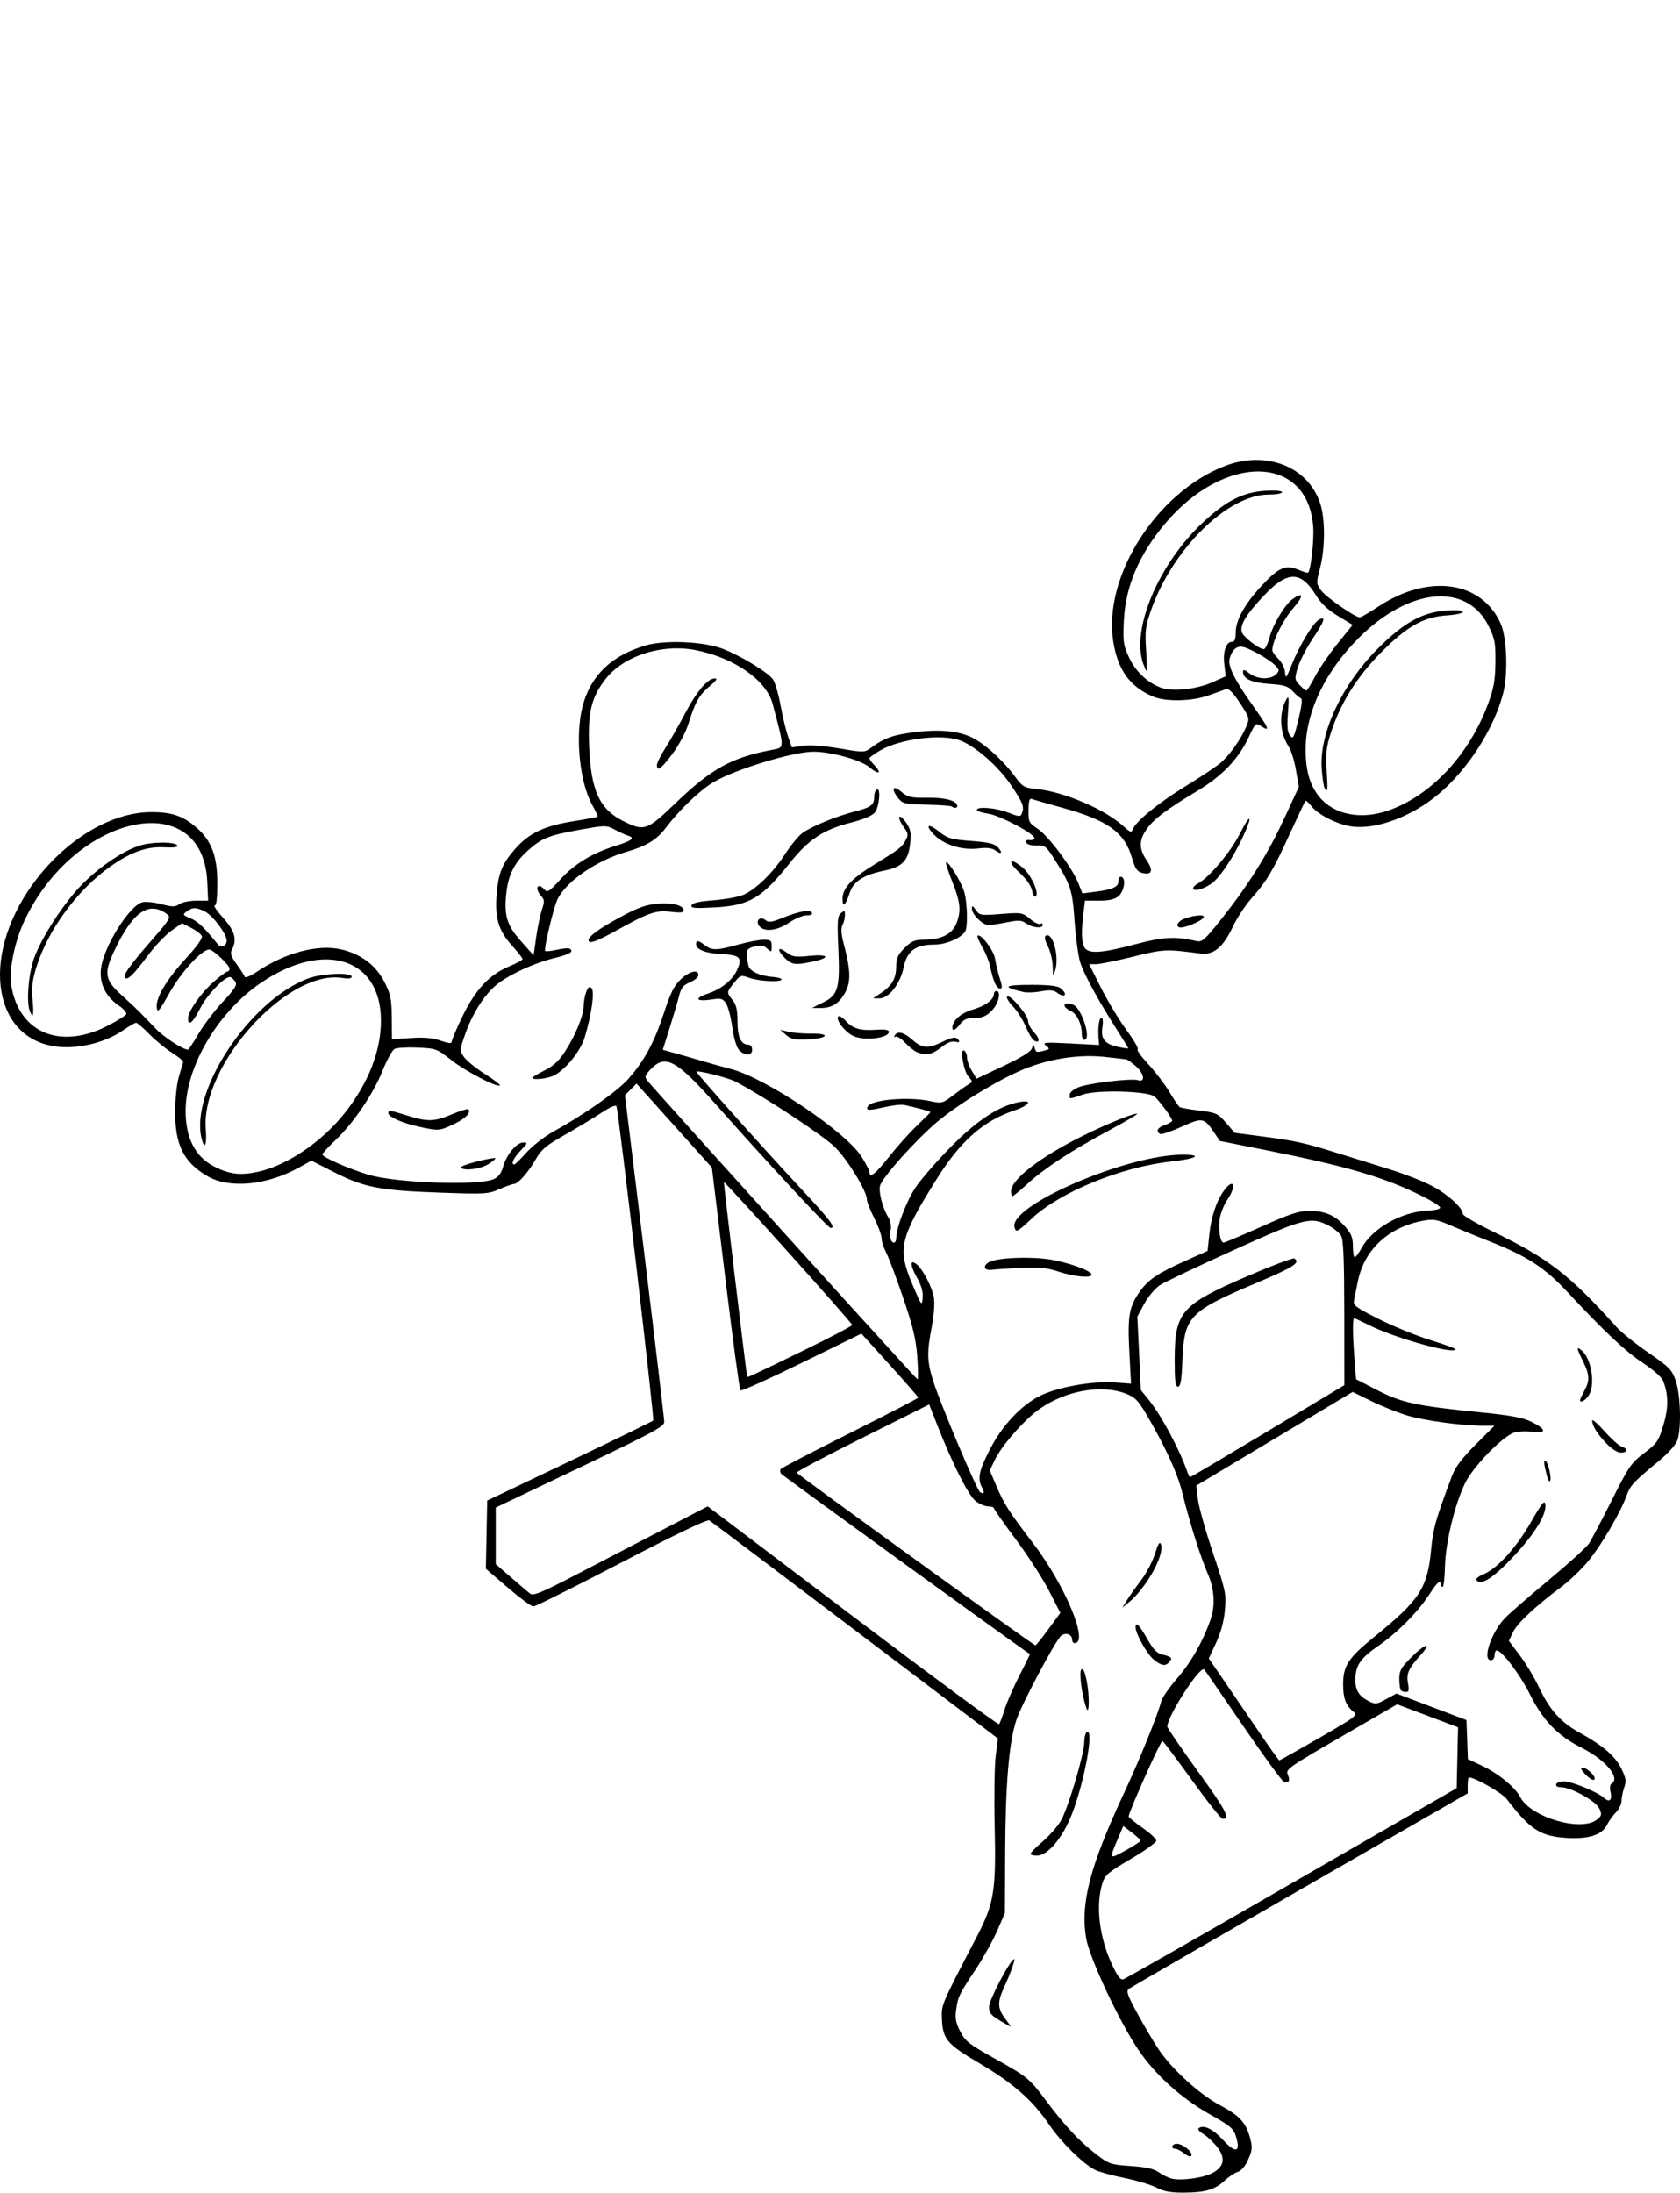 <svg xmlns="http://www.w3.org/2000/svg" xmlns:svg="http://www.w3.org/2000/svg" id="svg2" width="687.962" height="897.991" version="1.1"><g id="layer1" transform="translate(-237.88,-119.631)"><path style="fill:#000" id="path3265" d="m 711.355,1015.321 c -2.179,-1.151 -8.083,-2.918 -13.12,-3.927 -5.037,-1.009 -10.437,-2.506 -12,-3.328 -5.136,-2.7 -13.926,-11.393 -18.801,-18.593 -6.683,-9.871 -14.666,-16.877 -28.575,-25.08 -13.338,-7.865 -14.968,-9.828 -15.276,-18.39 -0.201,-5.603 -0.262,-5.461 14.14,-33.089 7.271,-13.947 8.081,-18.877 7.476,-45.5 -0.268,-11.825 -0.08,-24.752 0.419,-28.727 l 0.907,-7.227 -58.442,-44.273 c -32.143,-24.35 -59.036,-44.62 -59.763,-45.043 -0.833,-0.485 -14.117,5.89 -35.945,17.25 -19.043,9.911 -35.286,18.02 -36.095,18.02 -0.809,0 -5.514,-3.475 -10.455,-7.722 l -8.985,-7.722 0.276,-13.965 0.276,-13.965 33.675,-16.063 c 18.521,-8.835 33.96,-16.352 34.308,-16.704 0.55,-0.558 -14.032,-125.321 -15.029,-128.587 -0.244,-0.801 -2.393,0.096 -6.165,2.572 -3.184,2.091 -9.917,6.145 -14.963,9.01 -7.659,4.349 -9.62,5.988 -11.883,9.928 -3.162,5.507 -7.314,10.219 -9.004,10.219 -0.652,0 -3.338,0.952 -5.969,2.116 -4.541,2.009 -5.776,2.081 -24.377,1.42 -24.464,-0.868 -30.966,-2.116 -43.093,-8.271 l -9.5,-4.821 -5,2.779 c -13.259,7.368 -28.661,8.812 -37.644,3.529 -9.763,-5.742 -13.252,-12.853 -13.126,-26.752 0.051,-5.651 0.727,-11.526 1.667,-14.5 0.87,-2.75 1.586,-5.291 1.592,-5.646 0.006,-0.355 -2.127,-2.02 -4.739,-3.699 -2.612,-1.679 -6.756,-5.101 -9.208,-7.604 -2.452,-2.503 -4.846,-4.551 -5.32,-4.551 -0.474,0 -2.923,1.418 -5.443,3.152 -6.149,4.231 -15.005,6.85 -23.118,6.838 -28.187,-0.041 -36.237,-33.039 -15.624,-64.046 12.914,-19.426 32.966,-32.221 50.463,-32.201 8.516,0.01 13.024,1.582 18.621,6.497 6.009,5.276 8.357,11.593 8.369,22.509 0.01,6.029 -0.371,9.25 -1.083,9.25 -0.601,0 0.974,2.299 3.5,5.108 4.751,5.284 5.742,8.876 3.57,12.935 -0.814,1.521 -0.418,2.747 1.938,5.999 1.629,2.248 3.118,4.558 3.31,5.133 0.192,0.575 2.439,-0.365 4.994,-2.09 11.411,-7.701 24.805,-11.293 34.239,-9.182 8.237,1.843 14.408,6.442 17.938,13.366 2.568,5.039 2.951,6.891 3.022,14.634 l 0.082,8.866 7.63,-0.519 c 5.477,-0.373 8.934,-0.075 12.25,1.055 3.554,1.211 4.62,1.283 4.62,0.312 0,-0.694 2.012,-5.396 4.471,-10.449 5.272,-10.833 10.995,-16.926 19.017,-20.252 3.031,-1.256 5.511,-2.603 5.511,-2.992 0,-0.389 -1.982,-2.913 -4.405,-5.608 -5.51,-6.128 -7.035,-11.318 -6.216,-21.154 0.706,-8.48 2.335,-12.419 7.618,-18.421 5.581,-6.34 11.869,-9.344 23.471,-11.21 5.464,-0.879 10.075,-1.74 10.248,-1.912 0.173,-0.173 -0.832,-2.365 -2.233,-4.871 -5.176,-9.261 -7.039,-28.318 -3.938,-40.287 3.265,-12.605 11.883,-20.912 25.931,-24.996 7.862,-2.285 23.616,-1.6 31.358,1.365 7.486,2.867 18.891,9.821 20.744,12.649 0.856,1.307 2.242,6.122 3.079,10.699 0.837,4.578 2.214,10.289 3.061,12.691 l 1.539,4.368 4.622,-0.647 c 2.803,-0.393 8.65,0.033 14.856,1.081 10.112,1.708 10.267,1.704 13,-0.316 5.428,-4.013 9.218,-5.33 18.479,-6.423 10.942,-1.29 18.948,-0.225 24.647,3.279 5.113,3.144 11.586,9.267 15.647,14.798 3.246,4.422 3.792,4.742 9.017,5.281 11.471,1.184 28.261,8.454 35.858,15.527 2.294,2.136 2.984,2.377 3.382,1.183 1.1,-3.293 10.355,-10.904 21.736,-17.873 6.6,-4.042 13.282,-8.536 14.85,-9.988 3.622,-3.354 8,-9.648 9.938,-14.286 1.489,-3.565 1.463,-3.665 -2.567,-9.798 -2.844,-4.328 -4.547,-6.039 -5.646,-5.673 -0.866,0.288 -4.049,1.43 -7.074,2.538 -6.726,2.464 -17.521,2.725 -22.728,0.549 -9.585,-4.005 -14.592,-10.929 -16.425,-22.714 -4.14,-26.632 17.878,-61.107 45.849,-71.788 16.83,-6.427 33.907,0.291 38.892,15.299 2.111,6.356 2.094,18.312 -0.038,26.539 -1.577,6.085 -1.564,6.367 0.419,9.152 1.911,2.684 13.915,11.043 15.858,11.043 0.482,0 3.981,-2.043 7.774,-4.54 20.502,-13.493 42.395,-10.286 50.007,7.327 2.459,5.689 2.949,20.381 0.941,28.213 -3.699,14.428 -14.309,31.06 -26.291,41.215 -10.829,9.177 -25.243,14.658 -35.391,13.456 -5.827,-0.69 -13.969,-4.712 -16.784,-8.29 -1.162,-1.477 -2.291,-2.505 -2.51,-2.283 -0.219,0.221 -3.115,6.339 -6.437,13.595 -6.971,15.225 -9.35,19.229 -15.645,26.316 -2.511,2.828 -5.922,8.012 -7.58,11.52 -4.057,8.587 -7.936,11.818 -13.343,11.116 -14.379,-1.867 -14.872,-1.844 -27.545,1.28 -6.861,1.691 -13.728,3.075 -15.259,3.075 l -2.784,0 4.902,9.75 c 2.696,5.362 7.385,13.125 10.42,17.25 3.035,4.125 5.084,7.658 4.552,7.852 -0.531,0.193 1.421,2.926 4.339,6.073 2.918,3.147 6.834,8.291 8.703,11.431 1.869,3.14 3.752,5.929 4.186,6.196 0.433,0.268 4.079,0.896 8.102,1.395 6.858,0.852 7.535,1.164 10.861,5.003 l 3.546,4.095 11.189,1.47 c 13.815,1.815 17.638,2.663 31.071,6.89 5.856,1.843 15.372,4.799 21.147,6.57 5.775,1.771 13.542,4.809 17.26,6.751 6.507,3.399 12.719,9.026 12.76,11.558 0.011,0.668 5.748,3.998 12.75,7.4 22.4,10.883 30.991,17.541 50.23,38.929 1.925,2.14 7.775,6.84 13,10.444 8.649,5.966 9.653,6.996 11.206,11.498 1.976,5.727 2.365,19.508 0.686,24.324 -0.67,1.923 -3.732,5.347 -7.75,8.668 -10.358,8.562 -11.548,9.839 -13.04,14.009 -2.442,6.821 -10.354,20.361 -15.638,26.76 -2.808,3.401 -7.773,8.169 -11.034,10.596 -10.554,7.855 -18.138,14.952 -19.865,18.591 l -1.688,3.557 4.493,5.977 c 2.471,3.287 5.92,9.011 7.665,12.719 4.48,9.524 8.999,14.614 16.765,18.885 9.595,5.277 14.695,9.682 17.201,14.858 1.837,3.795 2.013,5.025 1.094,7.659 -0.602,1.726 -1.094,4.197 -1.094,5.49 0,1.293 -1.012,3.363 -2.249,4.6 -1.237,1.237 -2.924,3.599 -3.75,5.25 -2.035,4.069 -7.478,5.8 -16.501,5.246 -10.71,-0.657 -14.917,-3.383 -24.455,-15.848 -1.973,-2.578 -12.998,-8.897 -15.523,-8.897 -0.287,0 -0.522,1.465 -0.522,3.255 l 0,3.255 -68.611,39.465 c -37.736,21.706 -69.273,39.95 -70.082,40.541 -1.246,0.911 -0.726,2.447 3.403,10.046 2.681,4.934 6.558,11.508 8.617,14.609 5.434,8.187 16.985,18.705 25.377,23.108 7.876,4.132 10.492,7.016 12.235,13.49 0.984,3.655 0.873,4.869 -0.796,8.642 -1.229,2.778 -2.804,4.65 -4.292,5.099 -1.292,0.39 -3.729,2.017 -5.415,3.616 -3.867,3.667 -8.067,4.873 -16.967,4.873 -5.221,0 -8.071,-0.542 -11.007,-2.093 z m 22.533,-5.711 c 5.21,-2.529 6.067,-6.116 2.559,-10.715 -1.532,-2.009 -4.121,-4.464 -5.753,-5.456 -1.888,-1.148 -2.553,-2.061 -1.827,-2.509 2.174,-1.344 5.762,0.473 9.99,5.06 5.036,5.463 7.1,4.918 5.214,-1.377 -1.044,-3.483 -2.11,-4.399 -10.799,-9.282 -11.743,-6.599 -22.53,-16.37 -29.384,-26.617 -7.922,-11.844 -19.841,-37.363 -21.227,-45.449 -2.453,-14.302 1.534,-29.512 15.69,-59.852 6.205,-13.3 13.756,-31.945 15.057,-37.176 0.366,-1.472 3.335,-5.747 6.598,-9.5 5.574,-6.411 10.351,-14.79 13.512,-23.7 2.108,-5.942 1.711,-12.808 -1.11,-19.186 -2.833,-6.406 -7.452,-21.108 -10.396,-33.093 -1.957,-7.965 -7.162,-19.277 -14.879,-32.335 -3.228,-5.461 -4.54,-6.759 -8.287,-8.196 -9.876,-3.785 -24.206,-1.293 -34.952,6.078 -6.274,4.304 -15.898,15.237 -18.755,21.307 l -1.931,4.103 2.593,6.112 c 3.263,7.692 5.113,10.591 15.05,23.585 13.204,17.267 23.088,41 17.074,41 -0.567,0 -1.031,-0.689 -1.031,-1.531 0,-2.075 -2.691,-2.97 -4.476,-1.489 -2.328,1.932 -16.155,27.955 -18.342,34.52 -3.003,9.016 -4.459,26.198 -4.576,54 l -0.105,25 -3.145,7.23 c -1.73,3.977 -5.605,10.952 -8.612,15.5 -7.061,10.68 -7.424,11.422 -8.195,16.77 -0.518,3.592 -0.185,5.408 1.651,9 2.047,4.005 3.584,5.215 13.964,11 13.597,7.577 14.417,8.251 21.31,17.5 7.366,9.884 13.517,16.479 20.13,21.58 5.498,4.241 6.043,4.431 14.457,5.026 6.477,0.458 9.485,1.146 11.604,2.655 1.573,1.12 3.98,2.267 5.348,2.548 3.97,0.816 12.185,-0.271 15.982,-2.114 z m -10.995,-8.223 c -1.375,-1.061 -3.062,-1.938 -3.75,-1.951 -2.045,-0.036 -1.417,-2.022 0.639,-2.022 2.393,0 6.521,3.284 6.003,4.775 -0.252,0.725 -1.282,0.44 -2.892,-0.802 z m -75.75,-54.539 c -3.472,-2.081 -4.25,-3.09 -4.25,-5.513 0,-2.686 8.073,-18.229 10.127,-19.499 0.948,-0.586 -1.03,5.131 -4.006,11.579 -2.738,5.933 -2.647,8.622 0.43,12.656 1.403,1.839 2.416,3.34 2.25,3.335 -0.166,0 -2.213,-1.156 -4.551,-2.557 z m 12.751,-68.184 c 3e-4,-0.412 2.241,-2.68 4.981,-5.039 2.739,-2.359 6.093,-6.188 7.453,-8.509 2.913,-4.97 9.566,-27.382 9.566,-32.224 0,-1.849 0.45,-3.639 1,-3.979 3.136,-1.938 -0.791,19.836 -6.026,33.411 -3.75,9.724 -9.914,17.089 -14.303,17.089 -1.469,0 -2.671,-0.338 -2.671,-0.75 z m 22.803,-59.75 c -1.823,-5.291 -3.042,-14.661 -2.038,-15.665 0.731,-0.731 1.398,0.636 2.204,4.519 1.235,5.948 1.102,14.828 -0.166,11.146 z m 27.799,-19.599 c -2.793,-2.197 -7.602,-10.691 -7.602,-13.427 0,-2.511 1.557,-0.921 4.902,5.006 2.23,3.952 3.861,5.664 5.845,6.138 4.01,0.959 4.482,1.4 3.179,2.97 -1.613,1.943 -3.199,1.77 -6.324,-0.688 z m -11.18,-24.401 c 1.014,-1.65 3.628,-5.349 5.81,-8.221 2.182,-2.872 4.753,-7.763 5.715,-10.87 1.272,-4.111 1.933,-5.166 2.428,-3.876 1.636,4.263 -5.981,17.937 -13.351,23.967 l -2.444,2 1.843,-3 z m 67.579,115.795 67.5,-38.921 0.278,-12.46 0.278,-12.46 -12.464,-4.702 -12.464,-4.702 -22.901,13.256 c -21.648,12.53 -22.847,13.378 -21.907,15.485 1.125,2.522 0.448,3.718 -1.651,2.913 -0.78,-0.299 -8.279,-10.592 -16.665,-22.874 -8.386,-12.281 -15.534,-22.649 -15.884,-23.039 -1.627,-1.81 -15.119,19.085 -15.119,23.415 0,0.53 5.655,8.795 12.567,18.367 11.576,16.03 13.369,19.467 10.124,19.404 -0.655,-0.013 -6.366,-7.202 -12.691,-15.977 -6.325,-8.774 -11.725,-15.959 -12,-15.967 -0.795,-0.021 -14.173,29.952 -13.819,30.961 0.175,0.5 2.794,2.635 5.819,4.745 3.025,2.109 5.5,4.429 5.5,5.155 0,0.726 -4.715,4.101 -10.478,7.5 -9.507,5.608 -10.589,6.548 -11.673,10.143 -2.715,9.005 -1.219,21.745 3.842,32.726 2.303,4.997 3.598,6.75 4.739,6.414 0.863,-0.254 31.945,-17.976 69.07,-39.383 z m -62,-17.407 c 0,-0.358 -1.58,-1.855 -3.51,-3.328 l -3.51,-2.678 -1.845,4.309 c -4.093,9.559 -4.127,9.49 2.758,5.705 3.359,-1.847 6.108,-3.65 6.108,-4.008 z m 186.97,-8.663 c 1.949,-1.579 2.054,-2.077 0.949,-4.503 -1.384,-3.038 -11.592,-8.722 -15.662,-8.722 -1.501,0 -2.26,-0.476 -1.995,-1.25 0.236,-0.688 1.736,-1.197 3.333,-1.133 3.467,0.14 13.638,4.379 16.309,6.796 2.259,2.044 3.431,0.773 2.545,-2.759 -0.337,-1.341 -0.125,-2.737 0.469,-3.105 3.749,-2.317 -2.28,-9.618 -12.033,-14.57 -10.123,-5.14 -15.95,-11.157 -21.492,-22.192 -4.114,-8.191 -11.409,-17.789 -13.521,-17.789 -0.48,0 -0.873,0.9 -0.873,2 0,1.111 -0.667,2 -1.5,2 -3.666,0 0.157,-11.423 5.779,-17.268 1.772,-1.842 9.79,-8.81 17.819,-15.484 8.029,-6.674 15.454,-13.398 16.5,-14.942 1.046,-1.544 5.277,-9.542 9.402,-17.773 6.946,-13.861 7.924,-15.287 13.241,-19.313 5.282,-4 5.911,-4.909 7.874,-11.372 2.163,-7.123 2.156,-12.378 -0.027,-18.119 -0.605,-1.591 -3.883,-4.527 -8.294,-7.429 -7.21,-4.743 -15.733,-12.762 -31.294,-29.446 -8.988,-9.636 -16.294,-14.354 -31.5,-20.341 -5.225,-2.057 -12.425,-5.005 -16,-6.55 -5.714,-2.469 -7.083,-2.7 -11.315,-1.906 -14.232,2.671 -24.108,11.907 -26.693,24.962 -0.596,3.013 -1.295,6.483 -1.553,7.711 -0.414,1.974 0.783,2.862 10.296,7.631 5.921,2.968 15.378,6.82 21.015,8.559 5.638,1.739 10.25,3.43 10.25,3.758 0,2.332 -24.862,-4.587 -35.221,-9.802 -3.147,-1.584 -5.959,-2.88 -6.25,-2.88 -0.707,0 -0.658,6.685 0.124,16.724 l 0.64,8.224 8.701,4.494 c 9.935,5.131 16.081,6.453 42.006,9.035 12.533,1.248 17.571,2.17 20.955,3.833 6.383,3.137 6.556,4.955 0.394,4.153 -2.667,-0.347 -6.053,-0.168 -7.524,0.399 -4.978,1.918 -16.606,13.944 -19.823,20.503 -4.266,8.696 -8.081,24.48 -8.311,34.382 -0.105,4.536 -0.529,8.249 -0.941,8.25 -0.412,10e-4 -0.75,-0.448 -0.75,-0.998 0,-2.135 -1.622,-0.803 -4.426,3.635 -4.563,7.222 -13.174,15.969 -21.148,21.481 -7.514,5.194 -9.426,8.055 -9.426,14.099 0,4.043 1.518,6.484 5.221,8.399 3.019,1.561 3.352,1.531 7.378,-0.668 l 4.216,-2.303 14.343,5.431 14.343,5.431 0.291,7.997 0.291,7.997 5.709,2.678 c 6.662,3.125 13.645,8.83 15.72,12.844 4.311,8.336 25.041,14.401 31.459,9.204 z m -4.97,-18.725 c -1.759,-1.873 -1.967,-2.5 -0.829,-2.5 1.486,0 4.829,2.997 4.829,4.329 0,1.381 -1.726,0.591 -4,-1.829 z m -75.333,-34.167 c -0.367,-0.367 -0.667,-2.456 -0.667,-4.643 0,-3.423 0.676,-4.653 4.857,-8.833 5.784,-5.784 8.908,-6.553 3.842,-0.946 -4.961,5.491 -5.885,7.58 -5.13,11.602 0.502,2.674 0.318,3.486 -0.791,3.486 -0.795,0 -1.745,-0.3 -2.111,-0.667 z m 30.905,-45.217 c -0.3,-0.486 0.91,-1.48 2.691,-2.208 5.78,-2.363 13.401,-10.647 19.468,-21.16 4.858,-8.418 5.82,-9.585 6.086,-7.38 0.475,3.94 -4.243,11.682 -12.602,20.68 -8.621,9.28 -13.992,12.737 -15.642,10.068 z m 29.113,-41.791 c -1.466,-5.368 -1.697,-7.451 -0.763,-6.874 1.137,0.703 2.597,7.364 1.79,8.171 -0.291,0.291 -0.753,-0.293 -1.027,-1.297 z m 24.137,-14.075 c -3.76,-3.933 -5.821,-7.256 -5.821,-9.384 0,-0.696 2.263,1.273 5.028,4.376 2.765,3.103 5.915,5.923 7,6.267 2.701,0.857 2.488,2.491 -0.325,2.491 -1.351,0 -3.774,-1.545 -5.882,-3.75 z m -10.821,-17.754 c 0,-0.277 0.888,-2.16 1.973,-4.184 2.154,-4.018 1.94,-6.423 -1.115,-12.522 -2.292,-4.576 -2.339,-5.434 -0.203,-3.662 4.138,3.432 5.776,14.385 2.788,18.65 -1.398,1.996 -3.443,3.017 -3.443,1.719 z M 778.108,831.229 c 15.142,-8.723 15.846,-9.264 13.982,-10.75 -3.043,-2.425 -4.197,-5.477 -4.197,-11.098 0,-7.711 2.063,-10.865 12.804,-19.579 18.614,-15.102 21.733,-19.895 23.228,-35.695 0.824,-8.707 1.788,-12.105 8.564,-30.192 1.341,-3.581 4.068,-7.2 9.607,-12.75 l 7.734,-7.75 -4.507,0 c -8.488,0 -23.927,-2.065 -30.929,-4.136 -3.85,-1.139 -10.509,-3.79 -14.798,-5.892 l -7.798,-3.821 -32.018,19.175 -32.019,19.175 0.633,5.5 c 0.348,3.025 3.128,12.925 6.176,22 5.261,15.662 5.511,16.856 4.907,23.5 -0.419,4.614 -1.652,9.174 -3.617,13.378 l -2.981,6.378 6.59,9.622 c 3.625,5.292 10.032,14.684 14.239,20.872 4.207,6.188 7.83,11.25 8.052,11.25 0.222,0 7.579,-4.133 16.348,-9.186 z m -128.77,-11.814 c 0.954,-3.025 3.702,-9.304 6.108,-13.953 2.406,-4.649 4.278,-8.513 4.16,-8.586 -3.378,-2.096 -101.427,-73.165 -101.897,-73.858 -0.376,-0.554 -0.452,-1.384 -0.168,-1.843 0.284,-0.46 13.079,-7.12 28.434,-14.801 15.355,-7.681 27.918,-14.202 27.918,-14.491 0,-0.289 -5.235,-6.302 -11.634,-13.363 l -11.634,-12.838 -24.428,11.971 c -13.436,6.584 -24.738,11.664 -25.116,11.288 -0.378,-0.376 -3.163,-21.063 -6.188,-45.972 l -5.5,-45.289 -15.424,-17.186 -15.424,-17.186 -2.376,2.376 -2.376,2.376 8.049,65.826 c 4.427,36.204 8.049,66.796 8.049,67.981 0,1.847 -4.929,4.503 -34.5,18.593 l -34.5,16.439 0,11.581 0,11.581 6.25,5.432 c 3.438,2.988 6.957,5.981 7.82,6.651 1.301,1.01 4.555,-0.331 19,-7.832 9.586,-4.978 25.596,-13.293 35.577,-18.478 l 18.147,-9.427 59.353,44.939 c 32.644,24.717 59.625,44.631 59.958,44.255 0.333,-0.377 1.386,-3.16 2.339,-6.185 z m 17.907,-32.764 4.852,-6.621 -4.651,-9.064 c -2.558,-4.985 -8.678,-14.461 -13.601,-21.058 -4.922,-6.597 -8.95,-12.331 -8.951,-12.744 -6e-4,-0.412 -1.065,-0.75 -2.366,-0.75 -1.301,0 -3.625,-0.991 -5.165,-2.202 -2.911,-2.29 -9.544,-15.432 -15.6,-30.908 l -3.369,-8.611 -27.252,13.603 c -14.989,7.482 -27.139,13.92 -27,14.308 0.293,0.817 97.003,70.773 97.752,70.709 0.275,-0.023 2.683,-3.022 5.352,-6.663 z m -27.271,-58.085 c -1.876,-3.506 -1.203,-6.758 3.169,-15.298 5.134,-10.03 13.004,-18.405 20.902,-22.245 7.157,-3.479 21.224,-5.971 30.172,-5.344 l 6.824,0.478 -0.701,-13.222 c -0.771,-14.541 -0.094,-18.31 4.424,-24.66 3.354,-4.713 7.277,-7.337 18.481,-12.362 l 9.148,-4.103 0.673,-6.448 c 0.77,-7.381 2.855,-13.775 5.874,-18.014 4.104,-5.764 5.567,-2.402 1.539,3.535 -1.328,1.957 -2.716,5.342 -3.084,7.523 -0.736,4.355 0.142,10.008 1.554,10.008 0.493,0 7.426,-2.925 15.407,-6.5 11.662,-5.224 15.501,-6.5 19.556,-6.5 6.534,0 10.739,1.821 14.747,6.386 2.613,2.976 3.234,4.542 3.234,8.149 0,2.456 0.338,4.464 0.75,4.463 0.412,-10e-4 1.65,-1.652 2.75,-3.668 4.51,-8.264 16.336,-14.949 27.333,-15.451 3.159,-0.144 5.078,-0.66 4.869,-1.308 -0.189,-0.589 -3.237,-2.535 -6.773,-4.324 -15.611,-7.902 -30.798,-12.39 -64.922,-19.185 l -18.493,-3.683 -2.581,-3.801 c -3.901,-5.744 -4.622,-5.851 -13.223,-1.95 -4.238,1.922 -8.156,3.215 -8.707,2.875 -1.835,-1.134 -1.036,-2.594 1.998,-3.651 1.65,-0.575 3,-1.384 3,-1.798 0,-1.047 -5.321,-8.267 -7.282,-9.882 -2.717,-2.237 -23.391,-2.811 -29.256,-0.812 -5.835,1.988 -5.462,1.982 -5.462,0.091 0,-0.853 1.549,-2.198 3.442,-2.989 4.109,-1.717 21.79,-3.839 24.587,-2.951 3.188,1.012 2.453,-2.926 -1.106,-5.92 -1.692,-1.424 -3.38,-2.609 -3.75,-2.633 -0.37,-0.024 -4.048,-0.441 -8.173,-0.926 -9.871,-1.161 -20.953,0.267 -31.396,4.046 -10.152,3.673 -28.127,14.348 -37.759,22.424 -8.713,7.305 -22.646,22.86 -23.491,26.224 -0.657,2.617 1.122,9.315 3.46,13.028 0.78,1.239 1.187,3.46 0.905,4.937 -0.573,2.995 0.033,5.312 1.388,5.312 0.491,0 0.893,-0.853 0.893,-1.895 0,-4.153 4.234,-15.227 7.935,-20.755 2.154,-3.218 8.562,-10.585 14.241,-16.371 10.811,-11.017 19.895,-16.985 28.203,-18.529 5.697,-1.059 4.307,1.287 -2.036,3.434 -12.881,4.361 -22.176,12.613 -32.001,28.41 -15.041,24.184 -15.933,28.185 -9.611,43.097 3.602,8.495 3.783,8.729 4.08,5.254 0.217,-2.548 -0.522,-5.118 -2.472,-8.586 -2.77,-4.927 -2.724,-7.455 0.092,-5.117 2.556,2.121 6.304,9.393 6.989,13.558 0.382,2.323 0.013,7.354 -0.881,12 -2.023,10.522 -1.943,13.98 0.508,21.914 2.784,9.013 17.91,44.917 19.288,45.781 1.66,1.042 1.96,0.222 0.747,-2.044 z m 31.419,-88.262 c -4.827,-1.597 -7.857,-1.899 -15.5,-1.545 -5.225,0.242 -10.579,0.601 -11.899,0.797 -3.136,0.468 -3.836,-1.679 -1.035,-3.178 3.331,-1.783 16.545,-2.345 24.818,-1.055 7.565,1.179 17.116,4.647 17.116,6.214 0,1.502 -7.225,0.842 -13.5,-1.233 z m -18.056,-18.065 c -2.79,-8.789 45.809,-29.824 68.904,-29.824 8.48,0 5.608,1.673 -4.827,2.813 -20.402,2.228 -45.374,12.441 -56.992,23.309 -6.033,5.644 -6.407,5.839 -7.085,3.703 z m -1.444,-14.79 c 0,-4.831 11.604,-13.857 29,-22.558 9.825,-4.914 21.971,-9.839 22.632,-9.178 0.208,0.208 -4.912,3.221 -11.377,6.696 -15.584,8.376 -26.514,15.522 -33.395,21.833 -3.102,2.845 -5.915,5.172 -6.25,5.172 -0.335,0 -0.61,-0.884 -0.61,-1.965 z m 105.179,98.154 31.321,-18.811 -0.025,-29.439 c -0.019,-21.752 -0.354,-30.025 -1.283,-31.685 -0.692,-1.236 -3.025,-3.148 -5.185,-4.25 -7.276,-3.712 -9.846,-3.046 -38.829,10.061 -14.672,6.635 -28.258,13.096 -30.191,14.358 -1.949,1.272 -4.792,4.642 -6.383,7.567 l -2.87,5.273 0.717,15.052 0.717,15.052 3.272,4.067 c 5.237,6.51 12.723,20.549 15.9,29.817 0.33,0.963 0.807,1.75 1.061,1.75 0.253,0 14.555,-8.465 31.781,-18.811 z m -38.157,-29.439 c 0.038,-19.364 2.638,-22.326 29.886,-34.048 9.97,-4.289 18.569,-7.525 19.11,-7.191 2.666,1.648 -0.32,3.584 -15.268,9.901 -27.887,11.786 -29.821,13.799 -30.562,31.801 -0.34,8.256 -0.766,10.786 -1.816,10.786 -1.082,0 -1.367,-2.374 -1.35,-11.25 z m -105.418,-1 c -0.542,-7.34 -1.74,-12.347 -5.803,-24.25 -2.816,-8.25 -5.948,-16.568 -6.961,-18.485 -1.012,-1.917 -1.841,-4.517 -1.841,-5.779 0,-1.261 -1.35,-4.968 -3,-8.236 -1.65,-3.269 -3,-6.677 -3,-7.575 0,-3.392 -7.691,-16.077 -12.989,-21.422 -4.604,-4.645 -28.715,-20.548 -40.797,-26.908 -3.111,-1.638 -16.336,-4.941 -15.991,-3.994 0.428,1.177 27.762,31.749 42.526,47.565 12.253,13.126 14.682,16.334 12.368,16.334 -1.03,0 -25.704,-26.539 -46.021,-49.5 -17.119,-19.346 -21.53,-21.833 -27.562,-15.536 -2.513,2.623 -2.678,3.167 -1.437,4.728 3.595,4.523 110.129,122.308 110.625,122.308 0.31,0 0.257,-4.162 -0.119,-9.25 z m -47.238,-2.25 c 11.309,-5.5 20.577,-10.345 20.598,-10.766 0.039,-0.823 -52.136,-58.898 -52.542,-58.482 -0.178,0.182 9.053,77.449 9.508,79.582 0.109,0.514 0.552,0.31 22.437,-10.333 z m -126.111,-70.523 c 1.886,-0.892 3.077,-2.499 3.776,-5.095 1.299,-4.825 5.523,-9.883 8.254,-9.883 1.923,0 1.828,0.289 -1.089,3.298 -2.897,2.989 -4.134,5.702 -2.599,5.702 0.328,0 2.592,-2.219 5.031,-4.931 2.438,-2.712 7.457,-6.595 11.153,-8.629 12.284,-6.76 25.946,-16.341 30.36,-21.291 6.594,-7.394 10.803,-15.136 14.656,-26.952 2.736,-8.393 4.226,-11.396 6.917,-13.946 3.592,-3.404 7.287,-4.298 7.287,-1.763 0,0.818 -1.548,2.134 -3.441,2.924 -2.812,1.175 -3.642,2.229 -4.539,5.763 -0.604,2.379 -2.342,8.276 -3.862,13.105 l -2.764,8.779 5.553,1.545 c 3.054,0.85 7.578,2.156 10.053,2.904 2.475,0.747 8.1,2.316 12.5,3.486 14.476,3.848 47.175,25.882 53.384,35.973 1.714,2.785 3.116,5.481 3.116,5.99 0,2.879 2.374,1.108 7.869,-5.867 3.397,-4.312 8.64,-10.171 11.653,-13.021 3.013,-2.849 5.478,-5.322 5.478,-5.494 0,-0.3 -6.011,-1.932 -10.76,-2.921 -1.243,-0.259 -5.021,0.173 -8.395,0.961 -6.182,1.442 -7.554,1.343 -6.437,-0.466 1.672,-2.706 16.782,-3.943 25.45,-2.084 4.835,1.037 5.072,0.976 9.592,-2.474 2.549,-1.946 5.393,-3.962 6.321,-4.481 1.566,-0.876 1.555,-1.089 -0.161,-2.985 -2.097,-2.318 -3.669,-11.894 -1.758,-10.713 0.631,0.39 1.149,1.695 1.151,2.9 0,1.205 0.88,3.628 1.951,5.385 l 1.948,3.194 10.996,-5.194 c 7.222,-3.411 11.222,-5.88 11.655,-7.194 0.589,-1.788 0.708,-1.814 1.126,-0.25 0.515,1.927 0.784,2 4.094,1.114 2.144,-0.574 2.172,-0.691 0.5,-2.052 -1.559,-1.269 -0.35,-1.37 10.021,-0.834 l 11.795,0.609 -0.2,-2.293 c -0.401,-4.595 0.135,-8.793 1.123,-8.793 0.606,0 0.778,1.504 0.43,3.75 -0.75,4.834 0.864,6.908 6.308,8.104 2.337,0.513 4.25,0.77 4.25,0.571 0,-0.199 -1.961,-3.414 -4.357,-7.144 -7.626,-11.869 -13.816,-23.209 -15.321,-28.069 -0.803,-2.592 -1.833,-10.154 -2.29,-16.804 -0.884,-12.876 -1.572,-14.96 -8.53,-25.838 -3.14,-4.908 -3.674,-5.299 -7.095,-5.189 -2.252,0.072 -3.879,-0.397 -4.159,-1.199 -0.288,-0.826 0.194,-1.2 1.292,-1 0.964,0.175 1.896,-0.132 2.071,-0.682 0.523,-1.642 -14.252,-9.489 -19.125,-10.157 -2.468,-0.338 -4.487,-1.004 -4.487,-1.479 0,-1.563 7.83,-0.902 12.875,1.087 4.348,1.714 5.02,1.765 5.537,0.418 1.096,-2.856 0.596,-4.19 -4.339,-11.568 -5.231,-7.821 -14.804,-16.205 -21.073,-18.456 -7.642,-2.744 -24.493,-0.59 -32.614,4.169 -2.413,1.414 -4.386,2.86 -4.386,3.214 0,0.354 0.977,1.683 2.171,2.954 3.155,3.358 1.63,3.863 -2.126,0.703 -3.555,-2.992 -15.665,-6.364 -22.901,-6.377 -8.304,-0.015 -31.88,7.142 -40.854,12.401 -5.667,3.321 -14.03,11.317 -19.689,18.825 -3.597,4.772 -7.944,7.433 -15.825,9.686 -12.235,3.499 -24.541,11.856 -28.375,19.269 -1.637,3.167 -5.846,20.7 -5.138,21.408 0.26,0.26 2.42,0.034 4.8,-0.5 2.381,-0.535 4.69,-0.749 5.132,-0.476 1.991,1.23 0.303,2.286 -6.202,3.88 -8.633,2.116 -19.455,7.208 -24.233,11.403 -4.854,4.262 -9.453,11.659 -12.282,19.758 -2.336,6.685 -2.338,6.727 -0.405,9.441 1.068,1.5 4.905,4.598 8.526,6.885 3.622,2.287 6.367,4.377 6.1,4.644 -1.02,1.02 -13.995,-5.731 -19.84,-10.324 -5.95,-4.675 -6.33,-4.816 -13.896,-5.159 -4.278,-0.194 -8.526,0.065 -9.439,0.576 -0.913,0.511 -3.099,4.494 -4.857,8.852 -3.88,9.616 -11.909,21.469 -19.239,28.401 -2.986,2.824 -5.429,5.497 -5.429,5.941 0,1.11 10.768,5.846 18.839,8.285 11.275,3.407 45.467,4.586 51.416,1.772 z m -13.597,-4.652 c -0.371,-0.371 2.555,-1.495 6.502,-2.498 3.947,-1.002 7.377,-1.623 7.621,-1.379 0.244,0.244 -1.069,1.366 -2.919,2.494 -3.235,1.972 -9.804,2.783 -11.204,1.383 z m -17.29,-16.817 c -6.688,-1.454 -12.369,-3.996 -12.369,-5.533 0,-1.321 0.54,-1.249 7.839,1.039 8.271,2.593 10.983,2.508 18.299,-0.571 3.343,-1.407 6.31,-2.326 6.593,-2.043 1.328,1.328 -1.173,3.899 -5.965,6.13 -5.98,2.784 -6.07,2.79 -14.398,0.979 z m 46.631,-19.991 c 0,-0.266 2.265,-1.631 5.034,-3.034 3.709,-1.88 5.944,-3.972 8.489,-7.951 4.242,-6.632 7.477,-14.637 7.477,-18.503 0,-1.594 0.467,-4.125 1.037,-5.626 0.79,-2.077 1.315,-2.45 2.203,-1.562 1.321,1.321 0.028,10.65 -2.774,20.005 -1.71,5.709 -7.714,13.198 -12.615,15.732 -2.583,1.336 -8.851,2.002 -8.851,0.94 z m 84.586,-11.422 c -1.018,-1.125 -2.134,-4.91 -2.726,-9.25 -0.551,-4.04 -1.685,-8.403 -2.52,-9.696 -1.346,-2.084 -2.018,-2.275 -5.926,-1.689 -6.518,0.978 -7.367,-0.445 -1.459,-2.445 5.714,-1.934 10.281,-5.756 12.086,-10.115 1.944,-4.694 0.878,-5.623 -6.962,-6.066 -7.085,-0.4 -10.792,-2.197 -9.922,-4.808 0.258,-0.773 1.284,-0.467 3.024,0.902 3.27,2.572 5.006,2.581 14.061,0.072 3.969,-1.1 8.689,-2 10.487,-2 2.872,0 3.27,0.323 3.27,2.655 0,2.541 -0.081,2.581 -1.891,0.943 -1.495,-1.353 -2.596,-1.524 -5.25,-0.815 -3.479,0.929 -3.764,1.879 -2.365,7.889 0.539,2.314 4.815,4.216 10.356,4.606 1.73,0.122 3.147,0.559 3.148,0.971 0,1.216 -9.19,0.772 -13.126,-0.634 -3.536,-1.263 -3.694,-1.213 -6.25,1.99 -3.145,3.941 -3.143,3.917 -0.623,7.121 1.519,1.931 2,4.057 2,8.836 0,6.422 1.46,9.437 4.571,9.437 0.786,0 1.429,0.9 1.429,2 0,2.589 -3.107,2.644 -5.414,0.095 z m 72.914,0.945 c -1.1,-0.458 -3.306,-2.213 -4.903,-3.901 -1.597,-1.688 -3.354,-2.79 -3.905,-2.449 -0.566,0.35 -0.691,0.117 -0.288,-0.536 1.195,-1.933 3.659,-1.306 7.248,1.845 3.959,3.476 6.31,3.674 11.847,1 4.673,-2.257 6.117,-2.428 7.097,-0.842 0.489,0.792 0.039,0.981 -1.426,0.598 -1.449,-0.379 -3.322,0.378 -5.794,2.342 -3.704,2.944 -6.264,3.447 -9.877,1.943 z m 47.765,-4.877 c -0.627,-0.387 -2.095,-2.945 -3.264,-5.684 -1.169,-2.739 -3.529,-6.436 -5.245,-8.215 -1.716,-1.779 -2.768,-3.579 -2.338,-4 1.135,-1.111 8.582,7.617 8.582,10.059 0,1.137 1.162,3.279 2.582,4.762 2.42,2.526 2.203,4.635 -0.317,3.078 z m -101.353,-2.17 -2.413,-2.09 3.5,0.798 c 1.925,0.439 6.097,0.769 9.271,0.735 8.076,-0.089 6.81,1.985 -1.438,2.355 -5.426,0.243 -6.909,-0.055 -8.92,-1.798 z m 27.224,0.279 c -3.488,-1.839 -7.073,-6.671 -5.854,-7.89 0.383,-0.383 1.788,0.48 3.122,1.919 2.934,3.166 5.912,4.007 12.558,3.546 3.408,-0.236 5.038,0.034 5.037,0.834 0,2.72 -10.576,3.852 -14.864,1.591 z m 93.863,-0.624 c 0,-4.12 -2.022,-8.338 -4.55,-9.49 -3.941,-1.796 -3.029,-4.086 1.011,-2.536 3.515,1.349 7.628,14.377 4.539,14.377 -0.55,0 -1,-1.058 -1,-2.351 z m -53,-2.684 c 0,-2.878 3.521,-5.974 8.409,-7.395 5.133,-1.492 8.591,-4.068 8.591,-6.398 0,-0.644 0.45,-1.171 1,-1.171 2.152,0 0.901,5.253 -1.923,8.077 -2.257,2.257 -3.835,2.923 -6.927,2.923 -3.08,0 -4.458,0.577 -5.971,2.5 -2.09,2.656 -3.179,3.158 -3.179,1.465 z m -53,-10.256 c 6.234,-3.06 7.016,-5.824 6.29,-22.217 -0.501,-11.304 -0.361,-13.187 1.067,-14.372 1.439,-1.195 1.643,-1.092 1.643,0.824 0,1.204 -0.451,3.032 -1.003,4.062 -0.705,1.318 -0.552,3.599 0.516,7.684 2.876,11.002 2.988,15.647 0.486,20.099 -2.497,4.443 -5.482,6.232 -10.296,6.17 l -3.203,-0.041 4.5,-2.209 z m 23.468,-3.678 c 4.685,-3.088 6.486,-6.098 6.51,-10.881 0.018,-3.598 0.61,-4.938 3.422,-7.75 2.888,-2.888 4.098,-3.4 8.032,-3.4 6.79,0 11.352,-2.239 13.104,-6.432 2.151,-5.147 1.816,-8.857 -1.562,-17.292 -1.664,-4.156 -2.833,-7.751 -2.596,-7.987 0.823,-0.823 6.409,8.278 7.506,12.23 1.248,4.496 1.464,14.402 0.351,16.105 -1.832,2.803 -7.91,5.369 -12.735,5.376 -7.618,0.011 -11.061,2.568 -12.447,9.244 -1.408,6.78 -6.039,12.759 -9.876,12.749 l -2.677,-0.007 2.968,-1.956 z m 72.271,-0.431 c -1.301,-0.987 -2.965,-1.112 -6.362,-0.477 -2.53,0.473 -5.788,0.597 -7.238,0.276 -9.252,-2.048 -8.1,-2.956 3.708,-2.924 6.842,0.018 10.351,0.445 11.5,1.399 3.154,2.617 1.668,4.213 -1.607,1.727 z m -25.555,-4.349 c -0.582,-1.512 -1.356,-4.325 -1.719,-6.25 -0.363,-1.925 -1.781,-5.448 -3.151,-7.829 -1.37,-2.381 -2.28,-4.538 -2.024,-4.795 1.195,-1.195 6.676,5.988 7.182,9.412 0.301,2.041 1.163,5.624 1.914,7.961 1.077,3.349 1.1,4.25 0.112,4.25 -0.69,0 -1.731,-1.238 -2.313,-2.75 z m 23.902,-6.289 c -0.047,-2.496 -0.939,-6.211 -1.981,-8.256 -1.24,-2.432 -1.533,-3.941 -0.848,-4.364 2.793,-1.726 5.607,8.598 3.859,14.159 -0.902,2.869 -0.947,2.801 -1.029,-1.539 z m -109.631,-3.416 c -3.41,-3.41 -3.079,-5.067 0.486,-2.431 2.592,1.917 3.717,2.095 9.5,1.502 7.845,-0.804 8.85,0.727 1.51,2.301 -7.253,1.555 -8.747,1.377 -11.496,-1.372 z m -80.455,-7.371 c 0,-1.605 4.605,-4.924 13.385,-9.647 7.062,-3.799 10.157,-4.881 15.085,-5.277 6.186,-0.497 10.53,0.7 10.53,2.9 0,0.721 -1.764,0.86 -5.306,0.417 -6.053,-0.756 -8.905,0.229 -22.566,7.795 -8.112,4.493 -11.128,5.526 -11.128,3.811 z m 69.965,-5.717 c -1.82,-2.193 0.296,-4.316 2.488,-2.497 1.264,1.049 2.471,0.9 6.792,-0.836 6.962,-2.798 11.345,-3.598 12.193,-2.225 0.433,0.7 -0.343,1.107 -2.129,1.119 -1.545,0.01 -4.789,1.36 -7.21,3 -4.858,3.292 -10.083,3.911 -12.135,1.439 z m 109.267,-1.144 c -1.925,-1.343 -3.123,-1.41 -7.917,-0.448 -3.107,0.624 -6.494,1.134 -7.527,1.134 -2.375,0 -6.788,-4.34 -6.788,-6.677 0,-1.474 0.267,-1.387 1.604,0.522 1.532,2.187 1.993,2.259 10.29,1.61 8.427,-0.659 8.781,-0.599 11.876,2.005 1.754,1.476 3.649,2.4 4.21,2.054 0.561,-0.347 1.02,-0.154 1.02,0.428 0,1.572 -4.169,1.185 -6.769,-0.628 z m -137.035,-7.41 c 0.326,-0.983 3,-1.598 8.932,-2.055 4.657,-0.359 10.106,-1.337 12.109,-2.174 5.19,-2.169 12.235,-9.009 17.228,-16.726 2.363,-3.653 5.588,-7.56 7.166,-8.681 3.933,-2.794 13.558,-6.743 21.369,-8.767 6.844,-1.773 7.96,-2.639 7.985,-6.191 0.01,-1.205 0.465,-2.469 1.015,-2.809 1.775,-1.097 1.117,7.138 -0.75,9.388 -1.118,1.347 -4.633,2.839 -9.732,4.129 -11.3,2.859 -17.443,6.913 -25.103,16.565 -11.394,14.357 -16.52,17.392 -30.698,18.173 -8.293,0.457 -9.907,0.312 -9.521,-0.853 z m 61.804,-2.626 c 0,-4.39 3.692,-8.339 13.316,-14.243 10.078,-6.183 11.04,-6.937 12.62,-9.904 1.093,-2.05 0.971,-2.765 -0.903,-5.3 -1.191,-1.611 -1.998,-3.436 -1.791,-4.054 0.206,-0.618 1.415,0.337 2.687,2.123 1.899,2.667 2.226,4.141 1.832,8.248 -0.712,7.407 -3.149,10.037 -10.721,11.57 -8.377,1.695 -12.609,4.42 -14.096,9.075 -1.651,5.167 -2.943,6.258 -2.943,2.484 z m 77.629,-3.381 c -0.414,-2.069 -2.342,-4.786 -5.366,-7.562 -5.102,-4.684 -3.745,-6.293 1.55,-1.837 3.364,2.83 6.791,10.3 5.376,11.715 -0.552,0.552 -1.17,-0.365 -1.56,-2.315 z m -15.056,-16.466 c -1.368,-1 -3.424,-1.23 -7.121,-0.796 -6.591,0.775 -14.063,-1.575 -17.968,-5.651 -3.911,-4.082 -2.453,-4.848 2.199,-1.156 3.399,2.698 4.822,3.105 13.025,3.726 7.145,0.541 9.59,1.119 10.911,2.578 2.141,2.366 1.501,3.16 -1.046,1.298 z m -17.792,-17.982 c -0.303,-0.303 -4.919,-0.641 -10.256,-0.75 -8.869,-0.181 -9.869,-0.402 -11.615,-2.559 -3.156,-3.9 -2.402,-5.73 1.135,-2.755 2.727,2.294 3.858,2.552 10.81,2.462 7.277,-0.094 12.144,1.266 12.144,3.394 0,0.882 -1.412,1.014 -2.218,0.208 z M 343.893,599.34 c 11.772,-2.683 25.788,-12.211 35.026,-23.811 9.765,-12.261 14.98,-25.522 14.964,-38.046 -0.033,-25.446 -23.012,-32.886 -48.677,-15.759 -17.959,11.984 -31.313,34.479 -31.313,52.747 0,11.04 3.889,18.716 11.493,22.685 6.383,3.331 11.055,3.883 18.506,2.185 z m -23.37,-13.175 c -5.196,-19.388 19.426,-56.744 43.405,-65.856 5.603,-2.129 17.964,-2.657 17.964,-0.767 0,0.748 -1.294,0.921 -3.842,0.513 -22.512,-3.6 -58.007,35.742 -55.902,61.962 0.502,6.255 -0.426,8.623 -1.626,4.147 z m -1.331,-43.285 c 2.09,-3.573 6.564,-9.452 9.942,-13.064 4.895,-5.233 5.937,-6.893 5.129,-8.174 -0.558,-0.884 -1.454,-1.754 -1.993,-1.934 -2,-0.667 -9.564,7.132 -12.437,12.823 -2.962,5.867 -4.942,7.502 -4.942,4.08 0,-2.872 5.235,-10.353 10.469,-14.96 2.647,-2.33 5.199,-4.236 5.672,-4.236 0.473,0 0.859,-0.509 0.859,-1.132 0,-1.47 -6.781,-7.868 -8.338,-7.868 -3.024,0 -11.476,9.204 -16.203,17.645 -4.317,7.709 -5,8.5 -5.275,6.111 -0.459,-3.991 4.032,-11.531 12.055,-20.238 4.221,-4.581 6.745,-8.118 6.411,-8.987 -0.302,-0.788 -2.253,-2.306 -4.336,-3.375 l -3.786,-1.943 -4.419,3.143 c -2.431,1.728 -6.765,6.301 -9.632,10.16 -5.731,7.715 -8.171,10.123 -9.209,9.085 -1.044,-1.044 1.515,-4.695 10.622,-15.156 7.811,-8.972 8.212,-9.652 6.468,-10.958 -7.471,-5.597 -14.214,-0.796 -21.786,15.512 -4.094,8.818 -3.615,11.481 3.177,17.642 3.163,2.869 6.65,6.144 7.75,7.279 1.1,1.135 3.898,4.038 6.218,6.451 3.481,3.621 11.289,8.682 13.282,8.609 0.275,-0.01 2.21,-2.942 4.299,-6.515 z m -37.366,-3.181 c 4.088,-2.081 7.591,-4.278 7.783,-4.883 0.192,-0.604 -1.216,-2.171 -3.13,-3.483 -5.354,-3.669 -7.964,-9.08 -7.257,-15.047 1.061,-8.959 11.631,-25.891 17.004,-27.24 1.304,-0.327 4.783,0.031 7.731,0.795 4.594,1.192 5.647,1.189 7.371,-0.018 1.106,-0.775 4.208,-1.408 6.894,-1.408 l 4.883,0 -0.356,-7.777 c -1.794,-39.211 -54.332,-27.894 -74.939,16.142 -3.8,8.12 -6.256,19.749 -5.415,25.635 2.84,19.869 19.774,27.291 39.432,17.284 z m -31.715,-6.034 c -1.468,-3.576 -0.635,-14.754 1.589,-21.304 2.942,-8.665 12.872,-23.862 20.416,-31.244 7.217,-7.062 16.076,-12.976 22.763,-15.197 5.152,-1.711 15.122,-1.714 15.686,-0.004 0.202,0.612 -1.794,0.868 -5.14,0.659 -7.273,-0.453 -13.763,1.818 -22.271,7.793 -13.545,9.512 -25.716,26.082 -30.421,41.417 -1.628,5.305 -1.972,8.322 -1.512,13.25 0.597,6.393 0.234,7.906 -1.11,4.631 z m 209.688,-41.563 c 1.115,-3.296 1.073,-4.052 -0.308,-5.579 -1.738,-1.92 -2.122,-4.109 -0.721,-4.109 0.483,0 1.445,0.683 2.138,1.518 1.087,1.309 1.987,0.715 6.541,-4.317 5.671,-6.267 13.152,-10.784 22.726,-13.721 6.288,-1.929 7.86,-3.19 5.032,-4.037 -0.997,-0.298 -3.464,-1.413 -5.482,-2.476 -3.633,-1.915 -3.778,-1.914 -14.862,0.082 -12.425,2.237 -15.245,3.399 -21.101,8.689 -5.082,4.592 -7.66,9.637 -8.477,16.597 -1.127,9.588 0.058,13.646 5.897,20.197 l 5.212,5.848 1.058,-7.441 c 0.582,-4.092 1.639,-9.156 2.348,-11.253 z m 242.877,14.195 c 11.579,-3.09 16.447,-3.349 25.217,-1.339 2.204,0.505 3.38,-0.531 9.92,-8.735 11.149,-13.985 19.212,-26.853 25.919,-41.364 l 6.035,-13.056 -1.204,-6.944 c -0.662,-3.819 -2.029,-8.171 -3.038,-9.671 -3.68,-5.474 -4.018,-13.938 -0.772,-19.354 0.905,-1.51 1.024,-0.321 0.558,5.581 -0.445,5.627 -0.242,7.965 0.811,9.36 1.272,1.686 1.596,1.079 3.462,-6.5 1.355,-5.504 1.697,-8.494 1.002,-8.754 -0.581,-0.216 -2.094,-1.514 -3.362,-2.883 -1.937,-2.09 -3.472,-2.568 -9.569,-2.98 -7.3,-0.493 -10.762,-2.093 -10.762,-4.972 0,-1.058 0.669,-0.891 2.635,0.655 3.149,2.477 8.59,2.705 10.841,0.454 1.492,-1.492 1.483,-1.769 -0.112,-3.532 -2.435,-2.69 -11.711,-7.849 -14.113,-7.849 -2.263,0 -3.681,1.44 -4.704,4.777 -0.915,2.985 1.882,8.692 9.484,19.349 6.497,9.107 7.266,10.954 3.55,8.519 -2.408,-1.578 -2.433,-1.557 -5.347,4.635 -4.127,8.767 -10.88,15.778 -21.054,21.858 -12.44,7.433 -17.922,11.59 -20.723,15.712 -3.132,4.61 -3.104,7.917 0.106,12.648 2.872,4.232 2.154,6.15 -1.919,5.128 -1.999,-0.502 -2.824,-1.734 -4.1,-6.122 -3.045,-10.475 -9.796,-15.344 -28.456,-20.523 -6.277,-1.742 -11.971,-3.382 -12.653,-3.644 -0.885,-0.34 -1.252,0.984 -1.281,4.617 -0.037,4.811 0.172,5.234 3.779,7.621 4.37,2.892 14.071,15.865 16.596,22.195 l 1.703,4.269 5.134,-0.661 c 7.374,-0.95 9.634,-1.99 9.634,-4.435 0,-1.256 0.505,-1.929 1.25,-1.666 1.946,0.689 1.058,6.028 -1.327,7.974 -1.489,1.215 -3.902,1.75 -7.895,1.75 l -5.75,0 -0.631,5.25 c -0.907,7.555 -0.794,11.609 0.387,13.816 1.504,2.811 6.942,2.501 20.748,-1.184 z m 18.006,-7.013 c -1.02,-0.631 -0.953,-1.133 0.324,-2.41 1.751,-1.751 9.916,-3.279 9.842,-1.841 -0.077,1.481 -8.767,5.115 -10.165,4.251 z m 5.829,-15.678 c -0.302,-0.489 0.603,-1.507 2.012,-2.261 4.484,-2.4 13.319,-12.879 16.969,-20.128 4.747,-9.426 5.613,-7.888 1.013,1.798 -4.089,8.611 -9.488,16.434 -12.864,18.641 -3.198,2.091 -6.487,2.99 -7.13,1.95 z m -395.8,21.504 c 0.455,-2.344 -5.384,-10.42 -8.815,-12.195 -3.603,-1.863 -5.097,-1.884 -7.529,-0.106 -1.808,1.322 -1.725,1.473 1.574,2.851 2.982,1.246 5.433,3.582 11.076,10.557 1.323,1.636 3.275,1.05 3.694,-1.108 z m 183.457,-56.313 c 15.059,-14.454 22.954,-18.85 39.725,-22.118 5.376,-1.048 5.353,0.023 0.403,-18.776 -2.533,-9.618 -15.332,-18.696 -30.972,-21.968 -14.125,-2.955 -30.177,2.15 -37.664,11.979 -5.655,7.424 -7.098,13.481 -6.526,27.41 0.738,17.984 4.245,25.661 13.928,30.486 8.603,4.287 9.719,3.916 21.107,-7.014 z m -7.275,-15.931 c 0,-0.851 1.563,-3.992 3.474,-6.979 1.911,-2.987 5.551,-9.378 8.09,-14.202 4.775,-9.073 9.211,-14.271 12.179,-14.271 1.177,0 0.54,0.966 -2.037,3.09 -4.335,3.573 -6.046,6.559 -8.719,15.214 -1.121,3.629 -3.863,8.843 -6.556,12.467 -4.649,6.257 -6.432,7.554 -6.432,4.681 z m 299.623,18.589 c 17.555,-6.17 33.166,-22.987 40.881,-44.041 2.186,-5.965 2.77,-9.346 2.853,-16.517 0.093,-7.99 -0.218,-9.677 -2.725,-14.801 -8.849,-18.088 -32.509,-15.985 -53.218,4.73 -13.528,13.532 -21.424,29.719 -21.75,44.588 -0.201,9.177 1.555,15.598 5.615,20.523 6.052,7.342 17.059,9.485 28.344,5.518 z m -26.208,-9.177 c -0.386,-0.625 -0.922,-4.206 -1.19,-7.957 -1.027,-14.358 8.268,-34.321 22.774,-48.908 10.736,-10.796 18.378,-15.078 28.162,-15.778 4.292,-0.307 6.838,-0.11 6.838,0.529 0,0.56 -2.835,1.198 -6.3,1.419 -9.713,0.618 -16.502,4.421 -27.2,15.235 -9.937,10.044 -16.678,20.86 -20.559,32.988 -1.81,5.656 -2.112,8.388 -1.684,15.25 0.527,8.447 0.43,9.28 -0.841,7.223 z m -46.098,-43.241 5.606,-2.479 -0.582,-4.913 c -0.627,-5.292 0.736,-9.231 3.194,-9.231 1.018,0 1.465,-1.11 1.465,-3.64 0,-5.079 3.474,-11.496 10.194,-18.83 7.226,-7.886 10.162,-9.243 15.329,-7.084 2.081,0.869 3.941,1.423 4.133,1.23 1.135,-1.135 2.487,-13.161 2.099,-18.676 -2.092,-29.763 -36.316,-30.442 -60.821,-1.208 -10.505,12.532 -16.027,25.53 -16.713,39.338 -0.434,8.733 -0.245,10.142 2.031,15.113 2.635,5.755 7.424,10.36 12.985,12.484 4.696,1.794 14.468,0.818 21.078,-2.105 z m -28.22,-7.772 c -4.922,-14.119 6.419,-40.863 24.479,-57.729 9.513,-8.884 16.573,-12.452 25.654,-12.965 3.969,-0.224 6.769,0.019 6.769,0.588 0,0.533 -2.483,0.97 -5.519,0.97 -16.748,0 -39.431,22.348 -48.189,47.479 -2.234,6.411 -2.478,8.378 -1.984,16.056 0.309,4.812 0.41,8.75 0.225,8.75 -0.185,0 -0.831,-1.417 -1.435,-3.149 z m 70.392,5.397 c 1.645,-3.161 5.783,-9.217 9.197,-13.457 l 6.207,-7.71 -6.033,-3.665 c -4.218,-2.563 -6.94,-5.139 -9.05,-8.568 -6.158,-10.008 -11.651,-9.942 -21.272,0.257 -7.308,7.747 -9.929,12.093 -9.02,14.957 0.631,1.987 7.056,6.938 9.005,6.938 0.583,0 1.631,-2.138 2.328,-4.75 1.441,-5.399 6.369,-13.592 9.493,-15.78 4.488,-3.144 4.596,-1.227 0.213,3.78 -4.095,4.677 -8.559,13.602 -8.559,17.113 0,0.708 1.101,2.322 2.446,3.586 1.345,1.264 2.583,3.705 2.75,5.424 0.284,2.923 0.46,2.736 2.708,-2.873 3.204,-7.996 8.789,-17.265 11.171,-18.54 3.051,-1.633 2.384,0.374 -2.633,7.918 -2.507,3.77 -5.209,9.02 -6.006,11.667 -1.383,4.596 -1.35,4.918 0.732,7.134 1.199,1.276 2.439,2.32 2.756,2.319 0.317,-10e-4 1.921,-2.589 3.566,-5.75 z"/></g></svg>